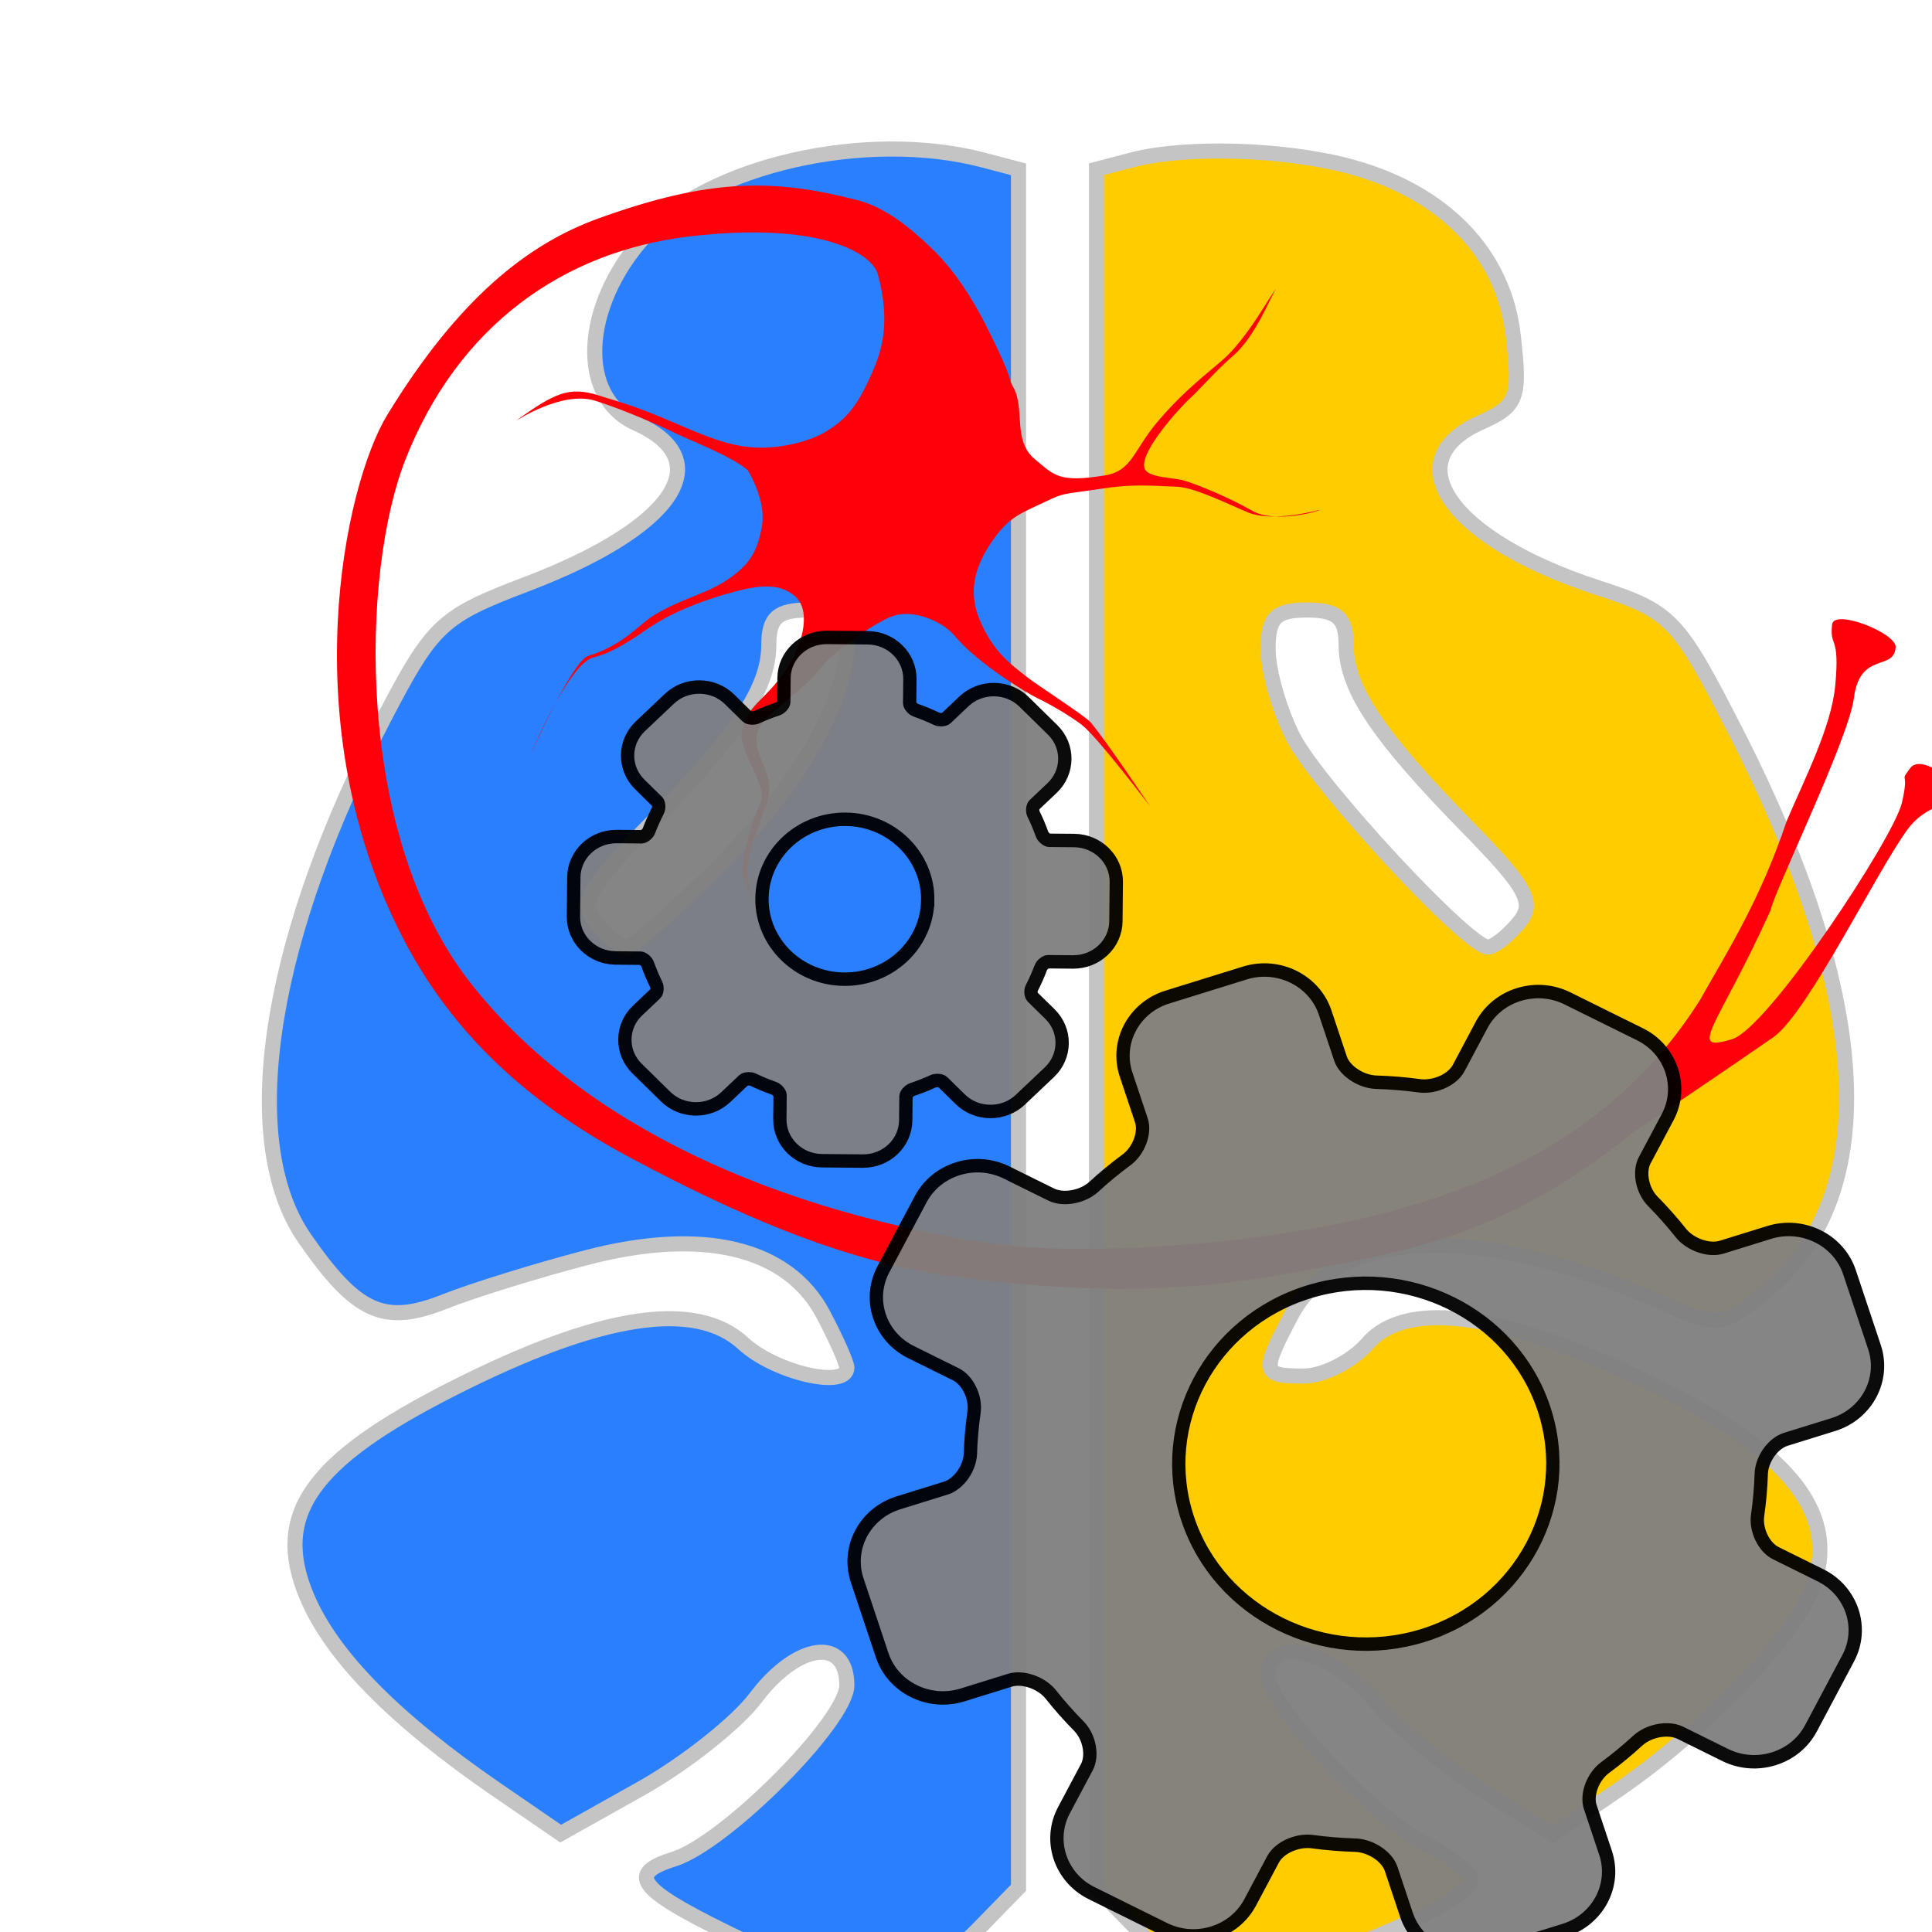 <?xml version="1.0" encoding="UTF-8" standalone="no"?>
<!-- Created with Inkscape (http://www.inkscape.org/) -->

<svg
   xmlns:dc="http://purl.org/dc/elements/1.1/"
   xmlns:cc="http://creativecommons.org/ns#"
   xmlns:rdf="http://www.w3.org/1999/02/22-rdf-syntax-ns#"
   xmlns:svg="http://www.w3.org/2000/svg"
   xmlns="http://www.w3.org/2000/svg"
   xmlns:sodipodi="http://sodipodi.sourceforge.net/DTD/sodipodi-0.dtd"
   xmlns:inkscape="http://www.inkscape.org/namespaces/inkscape"
   width="128"
   height="128"
   id="svg3560"
   version="1.1"
   inkscape:version="0.48.3.1 r9886"
   sodipodi:docname="icon_config.svg"
   inkscape:export-filename="/home/fer/escritorio/tesis/icons/icon_config.png"
   inkscape:export-xdpi="225"
   inkscape:export-ydpi="225">
  <defs
     id="defs3562">
    <inkscape:perspective
       sodipodi:type="inkscape:persp3d"
       inkscape:vp_x="0 : 32 : 1"
       inkscape:vp_y="0 : 1000 : 0"
       inkscape:vp_z="64 : 32 : 1"
       inkscape:persp3d-origin="32 : 21.333333 : 1"
       id="perspective3907" />
    <filter
       color-interpolation-filters="sRGB"
       id="filter3266"
       inkscape:label="Drop Shadow">
      <feFlood
         id="feFlood3268"
         flood-opacity="0.815"
         flood-color="rgb(0,0,0)"
         result="flood" />
      <feComposite
         id="feComposite3270"
         in2="SourceGraphic"
         in="flood"
         operator="in"
         result="composite1" />
      <feGaussianBlur
         id="feGaussianBlur3272"
         stdDeviation="3.8"
         result="blur" />
      <feOffset
         id="feOffset3274"
         dx="1.8"
         dy="5.9"
         result="offset" />
      <feComposite
         id="feComposite3276"
         in2="offset"
         in="SourceGraphic"
         operator="over"
         result="composite2" />
    </filter>
    <filter
       color-interpolation-filters="sRGB"
       id="filter3278"
       inkscape:label="Drop Shadow">
      <feFlood
         id="feFlood3280"
         flood-opacity="0.815"
         flood-color="rgb(0,0,0)"
         result="flood" />
      <feComposite
         id="feComposite3282"
         in2="SourceGraphic"
         in="flood"
         operator="in"
         result="composite1" />
      <feGaussianBlur
         id="feGaussianBlur3284"
         stdDeviation="3.8"
         result="blur" />
      <feOffset
         id="feOffset3286"
         dx="1.8"
         dy="5.9"
         result="offset" />
      <feComposite
         id="feComposite3288"
         in2="offset"
         in="SourceGraphic"
         operator="over"
         result="composite2" />
    </filter>
    <filter
       id="filter3931"
       inkscape:label="Drop Shadow"
       color-interpolation-filters="sRGB">
      <feFlood
         id="feFlood3933"
         flood-opacity="0.815"
         flood-color="rgb(0,0,0)"
         result="flood" />
      <feComposite
         id="feComposite3935"
         in2="SourceGraphic"
         in="flood"
         operator="in"
         result="composite1" />
      <feGaussianBlur
         id="feGaussianBlur3937"
         stdDeviation="3.8"
         result="blur" />
      <feOffset
         id="feOffset3939"
         dx="1.8"
         dy="5.9"
         result="offset" />
      <feComposite
         id="feComposite3941"
         in2="offset"
         in="SourceGraphic"
         operator="over"
         result="fbSourceGraphic" />
      <feColorMatrix
         result="fbSourceGraphicAlpha"
         in="fbSourceGraphic"
         values="0 0 0 -1 0 0 0 0 -1 0 0 0 0 -1 0 0 0 0 1 0"
         id="feColorMatrix3943" />
      <feFlood
         id="feFlood3945"
         flood-opacity="0.865"
         flood-color="rgb(0,0,0)"
         result="flood"
         in="fbSourceGraphic" />
      <feComposite
         id="feComposite3947"
         in2="fbSourceGraphic"
         in="flood"
         operator="in"
         result="composite1" />
      <feGaussianBlur
         id="feGaussianBlur3949"
         stdDeviation="3.8"
         result="blur" />
      <feOffset
         id="feOffset3951"
         dx="1.8"
         dy="5.9"
         result="offset" />
      <feComposite
         id="feComposite3953"
         in2="offset"
         in="fbSourceGraphic"
         operator="over"
         result="composite2" />
    </filter>
    <filter
       color-interpolation-filters="sRGB"
       id="filter4837"
       inkscape:label="Drop Shadow">
      <feFlood
         id="feFlood4839"
         flood-opacity="0.674"
         flood-color="rgb(0,0,0)"
         result="flood" />
      <feComposite
         id="feComposite4841"
         in2="SourceGraphic"
         in="flood"
         operator="in"
         result="composite1" />
      <feGaussianBlur
         id="feGaussianBlur4843"
         stdDeviation="3.5"
         result="blur" />
      <feOffset
         id="feOffset4845"
         dx="6.1"
         dy="6.3"
         result="offset" />
      <feComposite
         id="feComposite4847"
         in2="offset"
         in="SourceGraphic"
         operator="over"
         result="composite2" />
    </filter>
    <filter
       color-interpolation-filters="sRGB"
       id="filter4765"
       inkscape:label="Drop Shadow">
      <feFlood
         id="feFlood4767"
         flood-opacity="0.694"
         flood-color="rgb(0,0,0)"
         result="flood" />
      <feComposite
         id="feComposite4769"
         in2="SourceGraphic"
         in="flood"
         operator="in"
         result="composite1" />
      <feGaussianBlur
         id="feGaussianBlur4771"
         stdDeviation="3.5"
         result="blur" />
      <feOffset
         id="feOffset4773"
         dx="7"
         dy="6.9"
         result="offset" />
      <feComposite
         id="feComposite4775"
         in2="offset"
         in="SourceGraphic"
         operator="over"
         result="composite2" />
    </filter>
  </defs>
  <sodipodi:namedview
     id="base"
     pagecolor="#ffffff"
     bordercolor="#666666"
     borderopacity="1.0"
     inkscape:pageopacity="0.0"
     inkscape:pageshadow="2"
     inkscape:zoom="3.8925483"
     inkscape:cx="37.920305"
     inkscape:cy="83.013047"
     inkscape:current-layer="layer1"
     showgrid="true"
     inkscape:document-units="px"
     inkscape:grid-bbox="true"
     inkscape:window-width="1366"
     inkscape:window-height="711"
     inkscape:window-x="0"
     inkscape:window-y="27"
     inkscape:window-maximized="1" />
  <g
     id="layer1"
     inkscape:label="Layer 1"
     inkscape:groupmode="layer"
     transform="translate(0,64)">
    <g
       id="g4375"
       transform="translate(-1.932,1.161)"
       style="filter:url(#filter4837)">
      <path
         transform="matrix(1.942,0,0,1.94,1.184,-62.999)"
         sodipodi:nodetypes="ccssccssssscccsscscccccccccccsssscsc"
         inkscape:export-ydpi="360"
         inkscape:export-xdpi="360"
         inkscape:export-filename="/home/fer/escritorio/icons/path5569.png"
         inkscape:connector-curvature="0"
         id="path5567"
         d="m 22.009,61.624 c -3.002,-1.478 -3.374,-1.997 -1.784,-2.493 1.757,-0.548 5.909,-4.722 5.909,-5.94 0,-1.676 -1.702,-1.443 -3.108,0.426 -0.648,0.862 -2.41,2.258 -3.916,3.104 l -2.738,1.537 -2.172,-1.492 C 10.713,54.37 8.578,52.203 7.721,50.187 6.531,47.386 7.828,45.524 12.683,43.062 c 5.023,-2.547 8.284,-3.053 9.923,-1.54 1.073,0.991 3.529,1.563 3.529,0.823 0,-0.158 -0.361,-0.973 -0.802,-1.811 -1.204,-2.288 -4.103,-2.987 -8.081,-1.947 -1.702,0.445 -3.879,1.12 -4.838,1.501 -2.07,0.822 -3.005,0.399 -4.777,-2.159 -1.184,-1.709 -1.481,-4.354 -0.949,-7.558 0.501,-3.016 1.738,-6.528 3.663,-10.222 1.656,-3.178 1.954,-3.458 4.856,-4.563 5.015,-1.91 6.586,-4.214 3.742,-5.488 -1.992,-0.892 -1.863,-3.982 0.266,-6.365 2.192,-2.454 7.588,-3.679 11.578,-2.628 l 1.198,0.315 0,29.343 0,29.343 -1.43,1.468 c -1.872,1.921 -4.72,1.939 -8.55,0.053 l 0,0 z M 21.737,25.235 c 2.726,-2.721 4.397,-5.648 4.397,-7.701 0,-0.785 -0.348,-1.063 -1.331,-1.063 -1.03,0 -1.331,0.269 -1.331,1.192 0,1.478 -1.063,3.073 -4.157,6.239 -2.041,2.088 -2.301,2.582 -1.72,3.27 0.376,0.446 0.843,0.811 1.037,0.811 0.194,0 1.591,-1.236 3.105,-2.747 z"
         style="fill:#2a7fff;fill-opacity:1;stroke:#c4c4c4;stroke-width:0.515;stroke-opacity:1" />
      <path
         transform="matrix(1.942,0,0,1.94,1.184,-62.999)"
         inkscape:export-ydpi="360"
         inkscape:export-xdpi="360"
         inkscape:connector-curvature="0"
         id="path5569"
         d="m 36.082,61.571 -1.43,-1.468 0,-29.343 0,-29.343 1.198,-0.315 c 1.846,-0.486 5.242,-0.383 7.481,0.229 3.195,0.872 5.218,2.976 5.537,5.759 0.247,2.153 0.149,2.413 -1.117,2.98 -2.922,1.308 -1.019,3.997 3.984,5.631 2.525,0.824 2.747,1.055 4.702,4.876 4.773,9.33 5.061,16.08 0.828,19.354 -1.349,1.043 -1.386,1.044 -3.652,0.058 -6.01,-2.613 -10.757,-2.394 -12.315,0.567 -1.031,1.96 -1.008,2.075 0.423,2.075 0.667,0 1.648,-0.5 2.18,-1.111 1.357,-1.558 4.78,-1.042 9.915,1.494 4.58,2.262 6.205,4.388 5.255,6.872 -0.653,1.706 -3.739,4.909 -6.649,6.898 l -2.193,1.5 -2.342,-1.46 c -1.288,-0.803 -2.981,-2.206 -3.761,-3.118 -1.477,-1.725 -3.617,-2.243 -3.617,-0.874 0,1.054 3.545,4.853 5.416,5.804 0.827,0.42 1.504,0.956 1.504,1.189 0,0.833 -5.814,3.211 -7.852,3.211 -1.566,0 -2.408,-0.354 -3.494,-1.468 z M 49.045,27.171 c 0.581,-0.688 0.321,-1.183 -1.72,-3.27 -3.095,-3.165 -4.157,-4.76 -4.157,-6.239 0,-0.922 -0.301,-1.192 -1.331,-1.192 -1.072,0 -1.331,0.26 -1.331,1.334 0,0.734 0.385,2.088 0.855,3.009 0.842,1.649 5.96,7.169 6.647,7.169 0.194,0 0.66,-0.365 1.037,-0.811 z"
         style="fill:#ffcc00;fill-opacity:1;stroke:#c4c4c4;stroke-width:0.515;stroke-opacity:1" />
    </g>
    <path
       id="path3155-2-3-2-9-2-3"
       inkscape:connector-curvature="0"
       style="fill:#ff000a;fill-opacity:1;stroke:none;filter:url(#filter4765)"
       d="m 60.126,-45.263 c 0.813,1.433 -0.063,3.55 1.434,4.784 1.28,1.056 1.566,1.578 4.642,1.075 1.818,-0.297 1.881,-1.657 3.478,-3.542 1.417,-1.673 2.526,-2.589 4.255,-4.048 1.729,-1.459 3.359,-4.604 3.604,-4.749 -0.303,0.334 -1.299,3.071 -2.814,4.386 -1.157,1.004 -2.276,2.292 -2.798,2.766 -0.826,0.749 -3.374,3.584 -3.114,4.672 0.167,0.7 1.916,0.631 2.677,0.869 0.965,0.302 2.898,1.092 4.466,1.986 1.568,0.893 4.575,-0.014 4.468,-0.057 0.095,-0.036 -3.062,0.904 -4.817,0.14 -1.755,-0.763 -3.552,-1.629 -4.653,-1.674 -2.055,-0.085 -3.008,-0.17 -5.024,0.14 -1.955,0.301 -2.403,0.258 -3.213,0.642 -2.141,1.015 -2.838,1.161 -3.997,2.846 -1.195,1.738 -1.553,3.366 -0.845,5.113 0.876,2.163 2.083,3.02 3.237,3.923 0.568,0.444 3.836,2.57 4.143,2.942 1.13,1.366 3.934,5.562 3.934,5.562 0,0 -3.441,-4.536 -4.483,-5.362 -0.754,-0.597 -2.256,-1.464 -2.931,-1.772 -0.675,-0.309 -4.036,-2.352 -5.484,-4.106 -0.9,-1.09 -2.849,-1.812 -4.126,-1.361 -1.277,0.451 -4.058,2.45 -4.877,3.548 -1.023,1.371 -3.526,2.849 -3.99,3.88 -0.774,1.72 1.214,2.834 0.518,4.904 -0.696,2.07 -1.255,3.147 -1.292,4.598 -0.041,1.594 1.531,3.978 1.531,3.978 0,0 -1.832,-2.964 -1.884,-3.995 -0.049,-0.957 0.754,-3.644 1.187,-4.456 0.634,-1.19 -1.558,-3.515 -1.189,-4.957 0.453,-1.771 1.656,-1.941 3.048,-4.17 1.057,-1.693 1.481,-3.734 0.459,-4.633 -1.022,-0.899 -2.381,-0.729 -3.9,-0.336 -1.859,0.479 -4.156,1.305 -5.87,2.487 -1.14,0.786 -2.331,1.588 -3.577,1.891 -1.69,0.412 -4.212,6.537 -4.212,6.537 0,0 2.78,-6.304 3.849,-6.63 2.379,-0.726 3.448,-2.164 4.376,-2.708 2.157,-1.266 3.479,-1.364 5.037,-2.471 1.301,-0.924 1.832,-1.782 2.108,-3.483 0.276,-1.701 -0.957,-3.662 -0.957,-3.662 -1.265,-1.031 -4.252,-2.124 -5.06,-2.568 0,0 -2.96,-1.386 -5.076,-2.027 -2.171,-0.658 -5.233,1.359 -5.233,1.359 2.569,-1.866 3.559,-2.303 5.445,-1.718 1.902,0.59 2.667,0.799 4.984,1.795 2.317,0.997 3.856,1.661 5.787,1.685 1.454,0.018 3.252,-0.423 4.253,-1.014 1.555,-0.907 2.25,-1.908 3.164,-3.987 0.624,-1.419 1.222,-3.289 0.369,-6.471 -0.387,-1.443 -3.916,-3.521 -12.423,-2.531 -8.423,0.98 -15.414,5.938 -18.895,14.831 -2.894,7.393 -3.432,24.767 4.346,34.66 7.4,9.413 20.324,15.161 34.775,17.268 4.036,0.588 11.486,0.336 17.505,-0.472 11.81,-1.598 22.642,-5.377 29.149,-15.676 1.811,-3.216 3.989,-6.605 5.751,-11.869 1.185,-2.788 2.961,-6.226 3.219,-8.987 0.32,-3.421 -0.386,-2.459 -0.209,-4.038 0.12,-1.074 4.258,0.572 4.21,1.495 -0.086,1.632 -2.369,0.249 -2.765,3.38 -0.342,2.701 -5.266,12.757 -5.515,14.047 -3.472,7.7 -5.678,9.521 -2.523,8.542 2.415,-0.808 10.664,-13.305 11.213,-15.637 0.54,-2.292 -0.208,-1.257 0.54,-2.292 0.756,-1.047 3.097,1.059 3.097,1.059 0.75,1.518 -1.651,0.81 -3.244,2.965 -2.032,2.748 -6.518,11.967 -8.83,13.731 0,0 -4.114,2.864 -9.416,6.394 -8.284,6.718 -14.595,7.938 -24.286,9.554 -8.072,1.346 -15.196,0.674 -20.64,-0.032 C 48.632,12.69 41.181,9.233 34.723,5.782 28.264,2.33 23.066,-2.18 19.648,-8.843 16.034,-15.888 15.075,-23.367 15.376,-29.67 c 0.302,-6.302 1.865,-11.428 3.296,-13.766 4.73,-7.725 9.311,-11.304 13.972,-12.991 7.369,-2.667 11.597,-2.649 17.143,-1.218 1.913,0.494 3.549,1.857 4.969,3.229 1.506,1.454 2.68,3.311 3.602,5.143 1.972,3.916 1.324,3.231 1.766,4.01 z"
       sodipodi:nodetypes="csssscssssscsssszssscssszsssscsssszssscssszsszczzscsssssscccssssccsscsccsssssssaassc" />
    <g
       id="g2988"
       transform="matrix(0.409,0,0,0.413,48.209,-3.728)"
       style="opacity:0.957;fill:#808080;fill-opacity:1;stroke:#000000;stroke-width:2.156;stroke-miterlimit:4;stroke-opacity:1;stroke-dasharray:none;filter:url(#filter3931)"
       inkscape:export-xdpi="500.76868"
       inkscape:export-ydpi="500.76868"
       inkscape:export-filename="/home/fer/escritorio/tesis/icons/icon_config.png">
      <path
         id="path2990"
         d="m 165.109,39.968 -7.694,2.366 c -2.082,0.64 -5.116,-0.413 -6.626,-2.301 -1.399,-1.75 -2.923,-3.451 -4.528,-5.058 -1.708,-1.709 -2.307,-4.723 -1.309,-6.582 l 3.714,-6.917 c 2.602,-4.846 0.592,-10.811 -4.48,-13.296 l -11.751,-5.759 c -2.457,-1.204 -5.258,-1.422 -7.887,-0.614 -2.629,0.808 -4.77,2.546 -6.031,4.894 l -3.714,6.917 c -0.596,1.11 -1.891,2.062 -3.464,2.545 -0.984,0.303 -1.985,0.398 -2.894,0.276 -2.304,-0.308 -4.643,-0.499 -6.952,-0.566 -2.484,-0.071 -5.15,-1.81 -5.82,-3.798 l -2.477,-7.351 c -1.746,-5.184 -7.582,-8.044 -13.009,-6.376 L 67.615,2.216 c -5.427,1.669 -8.42,7.245 -6.673,12.428 l 2.477,7.351 c 0.67,1.989 -0.433,4.888 -2.408,6.328 -1.833,1.339 -3.616,2.794 -5.298,4.326 -0.653,0.595 -1.545,1.086 -2.514,1.384 -1.578,0.485 -3.216,0.434 -4.381,-0.137 L 41.59,30.357 c -2.457,-1.204 -5.258,-1.422 -7.888,-0.613 -2.629,0.808 -4.77,2.546 -6.031,4.893 l -6.036,11.233 c -1.262,2.347 -1.49,5.023 -0.645,7.534 0.846,2.511 2.665,4.558 5.122,5.762 l 7.24,3.548 c 1.947,0.954 3.302,3.738 2.959,6.079 -0.321,2.196 -0.519,4.425 -0.587,6.628 -0.074,2.373 -1.894,4.92 -3.976,5.56 l -7.694,2.366 c -5.427,1.669 -8.42,7.245 -6.673,12.428 l 4.048,12.014 c 1.746,5.184 7.582,8.044 13.009,6.376 l 7.694,-2.366 c 2.082,-0.64 5.115,0.412 6.625,2.299 1.397,1.746 2.92,3.447 4.526,5.055 1.707,1.709 2.304,4.726 1.305,6.588 l -3.714,6.917 c -2.602,4.846 -0.592,10.811 4.48,13.296 l 11.768,5.768 c 2.457,1.204 5.258,1.422 7.887,0.614 2.629,-0.808 4.77,-2.546 6.031,-4.894 l 3.714,-6.917 c 0.598,-1.113 1.896,-2.067 3.473,-2.552 0.983,-0.302 1.981,-0.398 2.887,-0.277 2.302,0.308 4.637,0.497 6.939,0.563 2.484,0.071 5.15,1.81 5.82,3.799 l 2.477,7.351 c 1.746,5.184 7.582,8.044 13.009,6.376 l 12.575,-3.867 c 5.427,-1.669 8.42,-7.245 6.673,-12.428 l -2.477,-7.351 c -0.67,-1.989 0.433,-4.888 2.408,-6.328 1.833,-1.339 3.616,-2.794 5.298,-4.326 0.653,-0.595 1.546,-1.086 2.514,-1.384 1.578,-0.485 3.215,-0.434 4.38,0.137 l 7.24,3.548 c 2.457,1.204 5.257,1.422 7.885,0.614 2.63,-0.809 4.771,-2.547 6.031,-4.896 l 6.029,-11.236 c 2.599,-4.846 0.59,-10.811 -4.481,-13.297 l -7.235,-3.548 c -1.946,-0.954 -3.3,-3.737 -2.958,-6.078 0.322,-2.197 0.518,-4.429 0.587,-6.631 0.073,-2.373 1.893,-4.918 3.975,-5.558 l 7.694,-2.366 c 5.427,-1.669 8.42,-7.245 6.673,-12.428 L 178.121,46.345 c -1.75,-5.186 -7.586,-8.046 -13.012,-6.377 z M 128.612,68.197 C 133.731,83.389 124.958,99.728 109.056,104.619 93.154,109.509 76.051,101.127 70.933,85.935 65.814,70.742 74.587,54.403 90.49,49.513 106.392,44.623 123.493,53.003 128.612,68.197 z"
         inkscape:connector-curvature="0"
         style="fill:#808080;fill-opacity:1;stroke:#000000;stroke-width:2.156;stroke-miterlimit:4;stroke-opacity:1;stroke-dasharray:none" />
      <path
         id="path2992"
         d="m 47.124,-2.5 c 0.2,-0.524 0.858,-0.962 1.166,-0.959 l 4.048,0.035 c 3.8,0.033 6.92,-2.893 6.955,-6.525 l 0.06,-6.31 c 0.035,-3.631 -3.03,-6.611 -6.829,-6.644 l -4.047,-0.035 c -0.308,-0.003 -0.957,-0.452 -1.147,-0.979 -0.396,-1.098 -0.863,-2.191 -1.387,-3.249 -0.245,-0.495 -0.105,-1.237 0.112,-1.441 l 2.904,-2.724 c 2.711,-2.545 2.751,-6.721 0.089,-9.311 l -4.627,-4.501 c -1.29,-1.255 -3.014,-1.954 -4.855,-1.97 -1.841,-0.016 -3.579,0.655 -4.892,1.887 l -2.902,2.723 c -0.09,0.085 -0.4,0.219 -0.842,0.215 -0.252,-0.002 -0.495,-0.05 -0.668,-0.133 -1.099,-0.52 -2.234,-0.985 -3.375,-1.382 -0.55,-0.191 -1.008,-0.821 -1.005,-1.114 l 0.037,-3.867 c 0.035,-3.631 -3.03,-6.611 -6.829,-6.644 l -6.605,-0.057 c -3.8,-0.033 -6.92,2.893 -6.955,6.525 l -0.037,3.867 c -0.003,0.294 -0.473,0.913 -1.025,1.095 -1.154,0.38 -2.298,0.826 -3.403,1.325 -0.174,0.079 -0.419,0.123 -0.671,0.12 -0.442,-0.004 -0.748,-0.143 -0.836,-0.229 l -2.851,-2.773 c -1.29,-1.255 -3.014,-1.954 -4.855,-1.97 -1.841,-0.016 -3.578,0.654 -4.891,1.886 l -4.712,4.42 c -2.711,2.545 -2.751,6.722 -0.089,9.313 l 2.85,2.773 c 0.214,0.208 0.34,0.952 0.086,1.442 -0.544,1.049 -1.031,2.134 -1.448,3.225 -0.2,0.524 -0.859,0.963 -1.166,0.96 l -4.048,-0.035 c -3.8,-0.033 -6.92,2.893 -6.955,6.525 l -0.06,6.31 c -0.035,3.63 3.028,6.611 6.828,6.644 l 4.048,0.035 c 0.308,0.003 0.957,0.452 1.147,0.979 0.396,1.099 0.863,2.191 1.387,3.249 0.245,0.495 0.105,1.237 -0.113,1.441 l -2.904,2.724 c -1.313,1.232 -2.046,2.88 -2.062,4.639 -0.017,1.759 0.684,3.418 1.975,4.674 l 4.627,4.5 c 1.29,1.255 3.014,1.954 4.855,1.97 1.841,0.016 3.578,-0.654 4.891,-1.886 l 2.904,-2.724 c 0.09,-0.085 0.4,-0.219 0.842,-0.215 0.252,0.002 0.495,0.05 0.668,0.133 1.099,0.52 2.234,0.985 3.375,1.382 0.55,0.191 1.008,0.821 1.005,1.114 l -0.037,3.867 c -0.035,3.631 3.03,6.611 6.829,6.644 l 6.605,0.057 c 3.8,0.033 6.92,-2.893 6.955,-6.525 l 0.037,-3.866 c 0.003,-0.294 0.473,-0.913 1.025,-1.095 1.149,-0.379 2.293,-0.824 3.4,-1.325 0.175,-0.08 0.42,-0.124 0.672,-0.121 0.442,0.004 0.748,0.144 0.838,0.23 l 2.851,2.774 c 1.29,1.255 3.014,1.954 4.855,1.97 1.841,0.016 3.578,-0.654 4.891,-1.886 l 4.712,-4.42 c 2.711,-2.545 2.751,-6.721 0.089,-9.311 l -2.85,-2.773 c -0.214,-0.208 -0.34,-0.953 -0.086,-1.443 0.544,-1.054 1.031,-2.139 1.447,-3.228 z M 28.81,-13.368 C 28.743,-6.296 22.666,-0.594 15.264,-0.658 7.861,-0.722 1.893,-6.528 1.96,-13.601 c 0.067,-7.073 6.144,-12.774 13.548,-12.71 7.402,0.064 13.37,5.87 13.302,12.943 z"
         inkscape:connector-curvature="0"
         style="fill:#808080;fill-opacity:1;stroke:#000000;stroke-width:2.156;stroke-miterlimit:4;stroke-opacity:1;stroke-dasharray:none" />
    </g>
  </g>
</svg>
